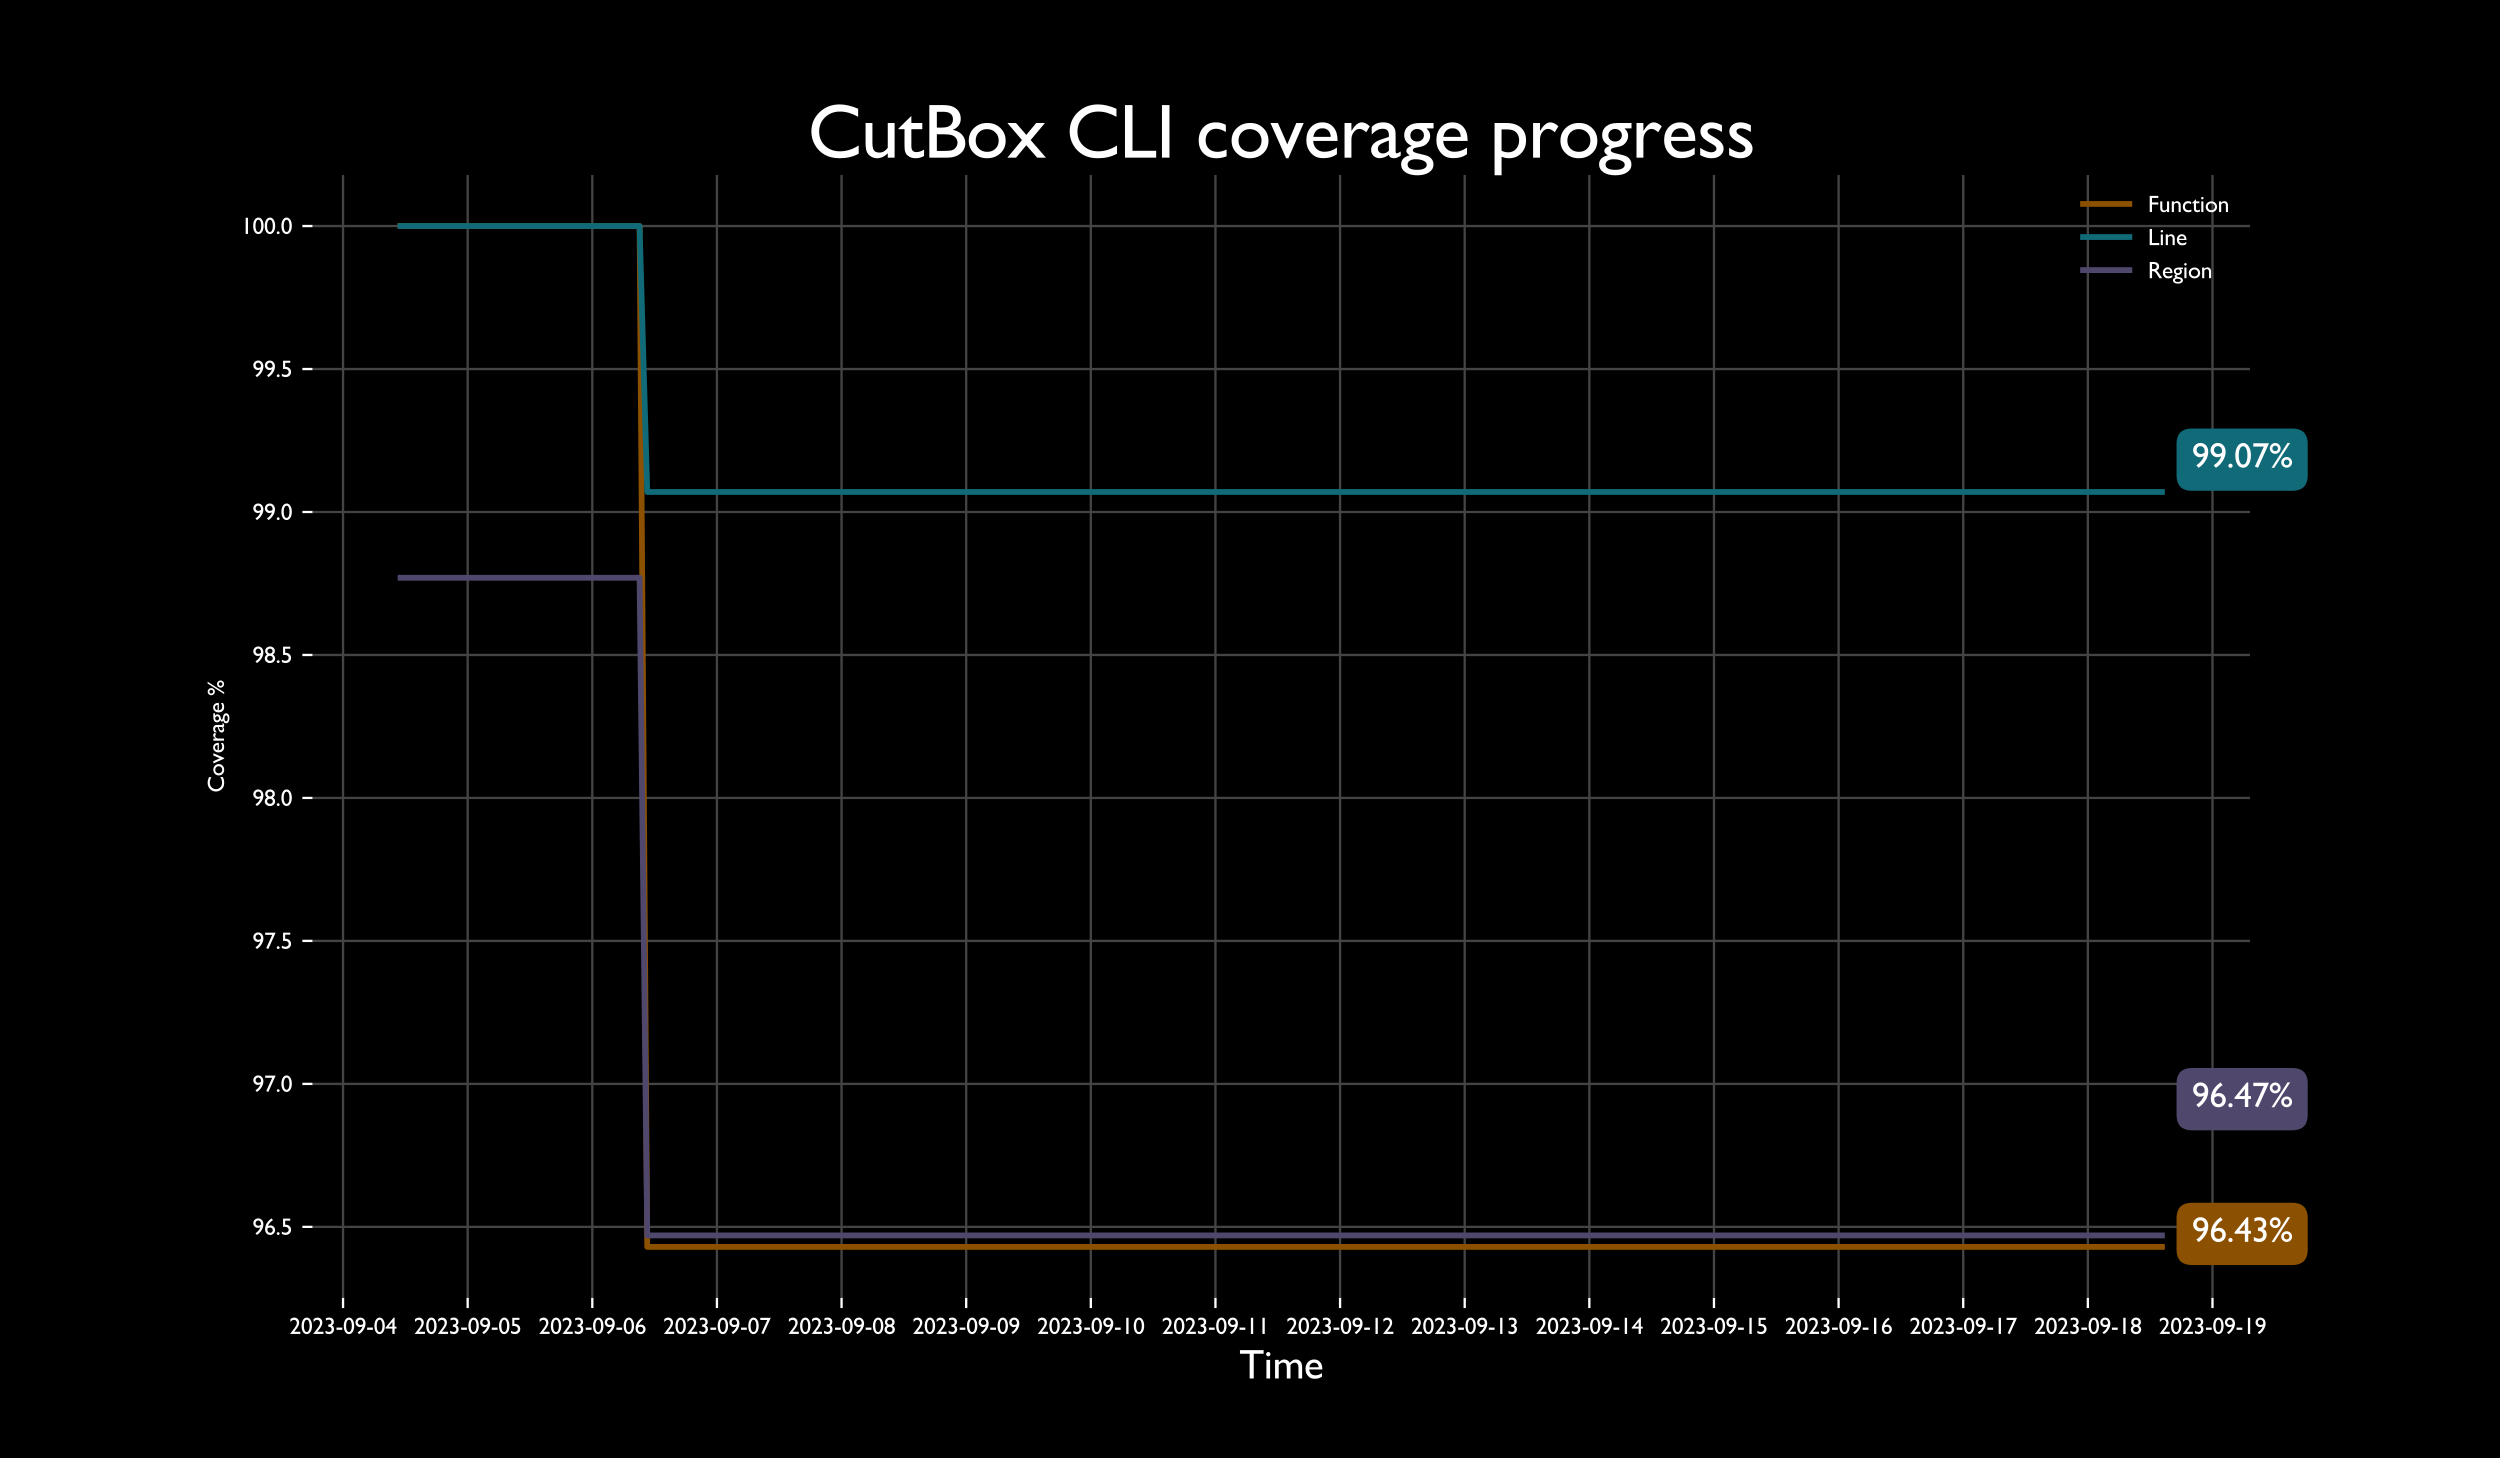 <?xml version="1.0" encoding="utf-8" standalone="no"?>
<!DOCTYPE svg PUBLIC "-//W3C//DTD SVG 1.1//EN"
  "http://www.w3.org/Graphics/SVG/1.1/DTD/svg11.dtd">
<svg xmlns:xlink="http://www.w3.org/1999/xlink" width="864pt" height="504pt" viewBox="0 0 864 504" xmlns="http://www.w3.org/2000/svg" version="1.1">
 <defs>
  <style type="text/css">*{stroke-linejoin: round; stroke-linecap: butt}</style>
 </defs>
 <g id="figure_1">
  <g id="patch_1">
   <path d="M 0 504 
L 864 504 
L 864 0 
L 0 0 
z
"/>
  </g>
  <g id="axes_1">
   <g id="matplotlib.axis_1">
    <g id="xtick_1">
     <g id="line2d_1">
      <path d="M 118.556 448.56 
L 118.556 60.48 
" clip-path="url(#p2e72889aa5)" style="fill: none; stroke: #444444; stroke-width: 0.8; stroke-linecap: square"/>
     </g>
     <g id="line2d_2">
      <defs>
       <path id="m32bd1a2eee" d="M 0 0 
L 0 3.5 
" style="stroke: #ffffff; stroke-width: 0.8"/>
      </defs>
      <g>
       <use xlink:href="#m32bd1a2eee" x="118.556" y="448.56" style="fill: #ffffff; stroke: #ffffff; stroke-width: 0.8"/>
      </g>
     </g>
     <g id="text_1">
      <!-- 2023-09-04 -->
      <g style="fill: #ffffff" transform="translate(99.969 461.017) scale(0.08 -0.08)">
       <defs>
        <path id="GillSans-32" d="M 1319 603 
L 2981 603 
L 2981 0 
L 219 0 
L 219 44 
L 481 353 
Q 1097 1116 1461 1647 
Q 1825 2178 1936 2450 
Q 2047 2722 2047 2988 
Q 2047 3356 1837 3579 
Q 1628 3803 1281 3803 
Q 1019 3803 764 3648 
Q 509 3494 306 3213 
L 306 4006 
Q 816 4422 1356 4422 
Q 1928 4422 2298 4040 
Q 2669 3659 2669 3072 
Q 2669 2809 2576 2511 
Q 2484 2213 2250 1823 
Q 2016 1434 1453 763 
L 1319 603 
z
" transform="scale(0.016)"/>
        <path id="GillSans-30" d="M 1625 4422 
Q 2225 4422 2617 3792 
Q 3009 3163 3009 2194 
Q 3009 1200 2617 578 
Q 2225 -44 1600 -44 
Q 966 -44 581 565 
Q 197 1175 197 2181 
Q 197 3175 594 3798 
Q 991 4422 1625 4422 
z
M 1631 3828 
L 1600 3828 
Q 1241 3828 1030 3386 
Q 819 2944 819 2188 
Q 819 1413 1025 972 
Q 1231 531 1594 531 
Q 1956 531 2165 972 
Q 2375 1413 2375 2169 
Q 2375 2928 2173 3378 
Q 1972 3828 1631 3828 
z
" transform="scale(0.016)"/>
        <path id="GillSans-33" d="M 1153 2541 
L 1191 2541 
Q 1600 2541 1814 2709 
Q 2028 2878 2028 3200 
Q 2028 3491 1820 3672 
Q 1613 3853 1275 3853 
Q 934 3853 519 3641 
L 519 4238 
Q 900 4428 1350 4428 
Q 1953 4428 2301 4112 
Q 2650 3797 2650 3250 
Q 2650 2919 2515 2692 
Q 2381 2466 2088 2303 
Q 2344 2203 2462 2058 
Q 2581 1913 2647 1706 
Q 2713 1500 2713 1269 
Q 2713 697 2331 323 
Q 1950 -50 1369 -50 
Q 872 -50 409 191 
L 409 872 
Q 903 563 1369 563 
Q 1684 563 1876 750 
Q 2069 938 2069 1247 
Q 2069 1506 1909 1700 
Q 1816 1809 1702 1861 
Q 1588 1913 1209 1959 
L 1153 1966 
L 1153 2541 
z
" transform="scale(0.016)"/>
        <path id="GillSans-2d" d="M 256 1722 
L 1813 1722 
L 1813 1113 
L 256 1113 
L 256 1722 
z
" transform="scale(0.016)"/>
        <path id="GillSans-39" d="M 1197 -50 
L 813 403 
Q 1297 709 1659 1145 
Q 2022 1581 2144 2041 
Q 1847 1856 1447 1856 
Q 947 1856 589 2228 
Q 231 2600 231 3122 
Q 231 3666 612 4044 
Q 994 4422 1544 4422 
Q 2163 4422 2556 3975 
Q 2950 3528 2950 2828 
Q 2950 2034 2456 1223 
Q 1963 413 1197 -50 
z
M 2266 2663 
Q 2303 2913 2303 2988 
Q 2303 3366 2092 3606 
Q 1881 3847 1550 3847 
Q 1247 3847 1048 3642 
Q 850 3438 850 3128 
Q 850 2844 1065 2637 
Q 1281 2431 1581 2431 
Q 1931 2431 2266 2663 
z
" transform="scale(0.016)"/>
        <path id="GillSans-34" d="M 2272 4422 
L 2528 4422 
L 2528 1972 
L 3016 1972 
L 3016 1441 
L 2528 1441 
L 2528 0 
L 1919 0 
L 1919 1441 
L 72 1441 
L 72 1709 
L 2272 4422 
z
M 1919 1972 
L 1919 3238 
L 909 1972 
L 1919 1972 
z
" transform="scale(0.016)"/>
       </defs>
       <use xlink:href="#GillSans-32"/>
       <use xlink:href="#GillSans-30" x="50"/>
       <use xlink:href="#GillSans-32" x="100"/>
       <use xlink:href="#GillSans-33" x="150"/>
       <use xlink:href="#GillSans-2d" x="200"/>
       <use xlink:href="#GillSans-30" x="232.324"/>
       <use xlink:href="#GillSans-39" x="282.324"/>
       <use xlink:href="#GillSans-2d" x="332.324"/>
       <use xlink:href="#GillSans-30" x="364.648"/>
       <use xlink:href="#GillSans-34" x="414.648"/>
      </g>
     </g>
    </g>
    <g id="xtick_2">
     <g id="line2d_3">
      <path d="M 161.627 448.56 
L 161.627 60.48 
" clip-path="url(#p2e72889aa5)" style="fill: none; stroke: #444444; stroke-width: 0.8; stroke-linecap: square"/>
     </g>
     <g id="line2d_4">
      <g>
       <use xlink:href="#m32bd1a2eee" x="161.627" y="448.56" style="fill: #ffffff; stroke: #ffffff; stroke-width: 0.8"/>
      </g>
     </g>
     <g id="text_2">
      <!-- 2023-09-05 -->
      <g style="fill: #ffffff" transform="translate(143.041 461.017) scale(0.08 -0.08)">
       <defs>
        <path id="GillSans-35" d="M 647 4366 
L 2584 4366 
L 2584 3809 
L 1216 3809 
L 1216 2706 
Q 1281 2713 1350 2713 
Q 1984 2713 2393 2327 
Q 2803 1941 2803 1344 
Q 2803 728 2398 342 
Q 1994 -44 1350 -44 
Q 819 -44 319 213 
L 319 856 
Q 791 550 1241 550 
Q 1634 550 1901 779 
Q 2169 1009 2169 1344 
Q 2169 1691 1878 1923 
Q 1588 2156 1153 2156 
Q 781 2156 647 2094 
L 647 4366 
z
" transform="scale(0.016)"/>
       </defs>
       <use xlink:href="#GillSans-32"/>
       <use xlink:href="#GillSans-30" x="50"/>
       <use xlink:href="#GillSans-32" x="100"/>
       <use xlink:href="#GillSans-33" x="150"/>
       <use xlink:href="#GillSans-2d" x="200"/>
       <use xlink:href="#GillSans-30" x="232.324"/>
       <use xlink:href="#GillSans-39" x="282.324"/>
       <use xlink:href="#GillSans-2d" x="332.324"/>
       <use xlink:href="#GillSans-30" x="364.648"/>
       <use xlink:href="#GillSans-35" x="414.648"/>
      </g>
     </g>
    </g>
    <g id="xtick_3">
     <g id="line2d_5">
      <path d="M 204.699 448.56 
L 204.699 60.48 
" clip-path="url(#p2e72889aa5)" style="fill: none; stroke: #444444; stroke-width: 0.8; stroke-linecap: square"/>
     </g>
     <g id="line2d_6">
      <g>
       <use xlink:href="#m32bd1a2eee" x="204.699" y="448.56" style="fill: #ffffff; stroke: #ffffff; stroke-width: 0.8"/>
      </g>
     </g>
     <g id="text_3">
      <!-- 2023-09-06 -->
      <g style="fill: #ffffff" transform="translate(186.113 461.017) scale(0.08 -0.08)">
       <defs>
        <path id="GillSans-36" d="M 1966 4378 
L 2028 4422 
L 2406 3944 
Q 1906 3622 1576 3240 
Q 1247 2859 1069 2344 
Q 1416 2522 1759 2522 
Q 2275 2522 2628 2156 
Q 2981 1791 2981 1259 
Q 2981 713 2597 331 
Q 2213 -50 1663 -50 
Q 1047 -50 667 383 
Q 288 816 288 1516 
Q 288 2041 483 2561 
Q 678 3081 1045 3536 
Q 1413 3991 1966 4378 
z
M 934 1697 
Q 909 1550 909 1369 
Q 909 1000 1123 762 
Q 1338 525 1672 525 
Q 1972 525 2167 728 
Q 2363 931 2363 1241 
Q 2363 1556 2155 1751 
Q 1947 1947 1606 1947 
Q 1431 1947 1289 1894 
Q 1147 1841 934 1697 
z
" transform="scale(0.016)"/>
       </defs>
       <use xlink:href="#GillSans-32"/>
       <use xlink:href="#GillSans-30" x="50"/>
       <use xlink:href="#GillSans-32" x="100"/>
       <use xlink:href="#GillSans-33" x="150"/>
       <use xlink:href="#GillSans-2d" x="200"/>
       <use xlink:href="#GillSans-30" x="232.324"/>
       <use xlink:href="#GillSans-39" x="282.324"/>
       <use xlink:href="#GillSans-2d" x="332.324"/>
       <use xlink:href="#GillSans-30" x="364.648"/>
       <use xlink:href="#GillSans-36" x="414.648"/>
      </g>
     </g>
    </g>
    <g id="xtick_4">
     <g id="line2d_7">
      <path d="M 247.771 448.56 
L 247.771 60.48 
" clip-path="url(#p2e72889aa5)" style="fill: none; stroke: #444444; stroke-width: 0.8; stroke-linecap: square"/>
     </g>
     <g id="line2d_8">
      <g>
       <use xlink:href="#m32bd1a2eee" x="247.771" y="448.56" style="fill: #ffffff; stroke: #ffffff; stroke-width: 0.8"/>
      </g>
     </g>
     <g id="text_4">
      <!-- 2023-09-07 -->
      <g style="fill: #ffffff" transform="translate(229.185 461.017) scale(0.08 -0.08)">
       <defs>
        <path id="GillSans-37" d="M 313 4366 
L 3138 4366 
L 1159 -50 
L 603 184 
L 2203 3769 
L 313 3769 
L 313 4366 
z
" transform="scale(0.016)"/>
       </defs>
       <use xlink:href="#GillSans-32"/>
       <use xlink:href="#GillSans-30" x="50"/>
       <use xlink:href="#GillSans-32" x="100"/>
       <use xlink:href="#GillSans-33" x="150"/>
       <use xlink:href="#GillSans-2d" x="200"/>
       <use xlink:href="#GillSans-30" x="232.324"/>
       <use xlink:href="#GillSans-39" x="282.324"/>
       <use xlink:href="#GillSans-2d" x="332.324"/>
       <use xlink:href="#GillSans-30" x="364.648"/>
       <use xlink:href="#GillSans-37" x="414.648"/>
      </g>
     </g>
    </g>
    <g id="xtick_5">
     <g id="line2d_9">
      <path d="M 290.843 448.56 
L 290.843 60.48 
" clip-path="url(#p2e72889aa5)" style="fill: none; stroke: #444444; stroke-width: 0.8; stroke-linecap: square"/>
     </g>
     <g id="line2d_10">
      <g>
       <use xlink:href="#m32bd1a2eee" x="290.843" y="448.56" style="fill: #ffffff; stroke: #ffffff; stroke-width: 0.8"/>
      </g>
     </g>
     <g id="text_5">
      <!-- 2023-09-08 -->
      <g style="fill: #ffffff" transform="translate(272.256 461.017) scale(0.08 -0.08)">
       <defs>
        <path id="GillSans-38" d="M 306 3194 
Q 306 3706 690 4064 
Q 1075 4422 1631 4422 
Q 2178 4422 2554 4067 
Q 2931 3713 2931 3194 
Q 2931 2609 2388 2228 
Q 2994 1878 2994 1197 
Q 2994 656 2600 303 
Q 2206 -50 1606 -50 
Q 1013 -50 609 311 
Q 206 672 206 1203 
Q 206 1869 825 2228 
Q 547 2453 426 2676 
Q 306 2900 306 3194 
z
M 2309 3175 
Q 2309 3459 2114 3643 
Q 1919 3828 1619 3828 
Q 1316 3828 1122 3647 
Q 928 3466 928 3181 
Q 928 2909 1133 2715 
Q 1338 2522 1625 2522 
Q 1909 2522 2109 2714 
Q 2309 2906 2309 3175 
z
M 2363 1172 
L 2363 1234 
Q 2363 1534 2148 1723 
Q 1934 1913 1594 1913 
Q 1259 1913 1048 1722 
Q 838 1531 838 1228 
Q 838 925 1053 734 
Q 1269 544 1613 544 
Q 1941 544 2152 719 
Q 2363 894 2363 1172 
z
" transform="scale(0.016)"/>
       </defs>
       <use xlink:href="#GillSans-32"/>
       <use xlink:href="#GillSans-30" x="50"/>
       <use xlink:href="#GillSans-32" x="100"/>
       <use xlink:href="#GillSans-33" x="150"/>
       <use xlink:href="#GillSans-2d" x="200"/>
       <use xlink:href="#GillSans-30" x="232.324"/>
       <use xlink:href="#GillSans-39" x="282.324"/>
       <use xlink:href="#GillSans-2d" x="332.324"/>
       <use xlink:href="#GillSans-30" x="364.648"/>
       <use xlink:href="#GillSans-38" x="414.648"/>
      </g>
     </g>
    </g>
    <g id="xtick_6">
     <g id="line2d_11">
      <path d="M 333.914 448.56 
L 333.914 60.48 
" clip-path="url(#p2e72889aa5)" style="fill: none; stroke: #444444; stroke-width: 0.8; stroke-linecap: square"/>
     </g>
     <g id="line2d_12">
      <g>
       <use xlink:href="#m32bd1a2eee" x="333.914" y="448.56" style="fill: #ffffff; stroke: #ffffff; stroke-width: 0.8"/>
      </g>
     </g>
     <g id="text_6">
      <!-- 2023-09-09 -->
      <g style="fill: #ffffff" transform="translate(315.328 461.017) scale(0.08 -0.08)">
       <use xlink:href="#GillSans-32"/>
       <use xlink:href="#GillSans-30" x="50"/>
       <use xlink:href="#GillSans-32" x="100"/>
       <use xlink:href="#GillSans-33" x="150"/>
       <use xlink:href="#GillSans-2d" x="200"/>
       <use xlink:href="#GillSans-30" x="232.324"/>
       <use xlink:href="#GillSans-39" x="282.324"/>
       <use xlink:href="#GillSans-2d" x="332.324"/>
       <use xlink:href="#GillSans-30" x="364.648"/>
       <use xlink:href="#GillSans-39" x="414.648"/>
      </g>
     </g>
    </g>
    <g id="xtick_7">
     <g id="line2d_13">
      <path d="M 376.986 448.56 
L 376.986 60.48 
" clip-path="url(#p2e72889aa5)" style="fill: none; stroke: #444444; stroke-width: 0.8; stroke-linecap: square"/>
     </g>
     <g id="line2d_14">
      <g>
       <use xlink:href="#m32bd1a2eee" x="376.986" y="448.56" style="fill: #ffffff; stroke: #ffffff; stroke-width: 0.8"/>
      </g>
     </g>
     <g id="text_7">
      <!-- 2023-09-10 -->
      <g style="fill: #ffffff" transform="translate(358.4 461.017) scale(0.08 -0.08)">
       <defs>
        <path id="GillSans-31" d="M 1294 4366 
L 1919 4366 
L 1919 0 
L 1294 0 
L 1294 4366 
z
" transform="scale(0.016)"/>
       </defs>
       <use xlink:href="#GillSans-32"/>
       <use xlink:href="#GillSans-30" x="50"/>
       <use xlink:href="#GillSans-32" x="100"/>
       <use xlink:href="#GillSans-33" x="150"/>
       <use xlink:href="#GillSans-2d" x="200"/>
       <use xlink:href="#GillSans-30" x="232.324"/>
       <use xlink:href="#GillSans-39" x="282.324"/>
       <use xlink:href="#GillSans-2d" x="332.324"/>
       <use xlink:href="#GillSans-31" x="364.648"/>
       <use xlink:href="#GillSans-30" x="414.648"/>
      </g>
     </g>
    </g>
    <g id="xtick_8">
     <g id="line2d_15">
      <path d="M 420.058 448.56 
L 420.058 60.48 
" clip-path="url(#p2e72889aa5)" style="fill: none; stroke: #444444; stroke-width: 0.8; stroke-linecap: square"/>
     </g>
     <g id="line2d_16">
      <g>
       <use xlink:href="#m32bd1a2eee" x="420.058" y="448.56" style="fill: #ffffff; stroke: #ffffff; stroke-width: 0.8"/>
      </g>
     </g>
     <g id="text_8">
      <!-- 2023-09-11 -->
      <g style="fill: #ffffff" transform="translate(401.471 461.017) scale(0.08 -0.08)">
       <use xlink:href="#GillSans-32"/>
       <use xlink:href="#GillSans-30" x="50"/>
       <use xlink:href="#GillSans-32" x="100"/>
       <use xlink:href="#GillSans-33" x="150"/>
       <use xlink:href="#GillSans-2d" x="200"/>
       <use xlink:href="#GillSans-30" x="232.324"/>
       <use xlink:href="#GillSans-39" x="282.324"/>
       <use xlink:href="#GillSans-2d" x="332.324"/>
       <use xlink:href="#GillSans-31" x="364.648"/>
       <use xlink:href="#GillSans-31" x="414.648"/>
      </g>
     </g>
    </g>
    <g id="xtick_9">
     <g id="line2d_17">
      <path d="M 463.129 448.56 
L 463.129 60.48 
" clip-path="url(#p2e72889aa5)" style="fill: none; stroke: #444444; stroke-width: 0.8; stroke-linecap: square"/>
     </g>
     <g id="line2d_18">
      <g>
       <use xlink:href="#m32bd1a2eee" x="463.129" y="448.56" style="fill: #ffffff; stroke: #ffffff; stroke-width: 0.8"/>
      </g>
     </g>
     <g id="text_9">
      <!-- 2023-09-12 -->
      <g style="fill: #ffffff" transform="translate(444.543 461.017) scale(0.08 -0.08)">
       <use xlink:href="#GillSans-32"/>
       <use xlink:href="#GillSans-30" x="50"/>
       <use xlink:href="#GillSans-32" x="100"/>
       <use xlink:href="#GillSans-33" x="150"/>
       <use xlink:href="#GillSans-2d" x="200"/>
       <use xlink:href="#GillSans-30" x="232.324"/>
       <use xlink:href="#GillSans-39" x="282.324"/>
       <use xlink:href="#GillSans-2d" x="332.324"/>
       <use xlink:href="#GillSans-31" x="364.648"/>
       <use xlink:href="#GillSans-32" x="414.648"/>
      </g>
     </g>
    </g>
    <g id="xtick_10">
     <g id="line2d_19">
      <path d="M 506.201 448.56 
L 506.201 60.48 
" clip-path="url(#p2e72889aa5)" style="fill: none; stroke: #444444; stroke-width: 0.8; stroke-linecap: square"/>
     </g>
     <g id="line2d_20">
      <g>
       <use xlink:href="#m32bd1a2eee" x="506.201" y="448.56" style="fill: #ffffff; stroke: #ffffff; stroke-width: 0.8"/>
      </g>
     </g>
     <g id="text_10">
      <!-- 2023-09-13 -->
      <g style="fill: #ffffff" transform="translate(487.615 461.017) scale(0.08 -0.08)">
       <use xlink:href="#GillSans-32"/>
       <use xlink:href="#GillSans-30" x="50"/>
       <use xlink:href="#GillSans-32" x="100"/>
       <use xlink:href="#GillSans-33" x="150"/>
       <use xlink:href="#GillSans-2d" x="200"/>
       <use xlink:href="#GillSans-30" x="232.324"/>
       <use xlink:href="#GillSans-39" x="282.324"/>
       <use xlink:href="#GillSans-2d" x="332.324"/>
       <use xlink:href="#GillSans-31" x="364.648"/>
       <use xlink:href="#GillSans-33" x="414.648"/>
      </g>
     </g>
    </g>
    <g id="xtick_11">
     <g id="line2d_21">
      <path d="M 549.273 448.56 
L 549.273 60.48 
" clip-path="url(#p2e72889aa5)" style="fill: none; stroke: #444444; stroke-width: 0.8; stroke-linecap: square"/>
     </g>
     <g id="line2d_22">
      <g>
       <use xlink:href="#m32bd1a2eee" x="549.273" y="448.56" style="fill: #ffffff; stroke: #ffffff; stroke-width: 0.8"/>
      </g>
     </g>
     <g id="text_11">
      <!-- 2023-09-14 -->
      <g style="fill: #ffffff" transform="translate(530.687 461.017) scale(0.08 -0.08)">
       <use xlink:href="#GillSans-32"/>
       <use xlink:href="#GillSans-30" x="50"/>
       <use xlink:href="#GillSans-32" x="100"/>
       <use xlink:href="#GillSans-33" x="150"/>
       <use xlink:href="#GillSans-2d" x="200"/>
       <use xlink:href="#GillSans-30" x="232.324"/>
       <use xlink:href="#GillSans-39" x="282.324"/>
       <use xlink:href="#GillSans-2d" x="332.324"/>
       <use xlink:href="#GillSans-31" x="364.648"/>
       <use xlink:href="#GillSans-34" x="414.648"/>
      </g>
     </g>
    </g>
    <g id="xtick_12">
     <g id="line2d_23">
      <path d="M 592.345 448.56 
L 592.345 60.48 
" clip-path="url(#p2e72889aa5)" style="fill: none; stroke: #444444; stroke-width: 0.8; stroke-linecap: square"/>
     </g>
     <g id="line2d_24">
      <g>
       <use xlink:href="#m32bd1a2eee" x="592.345" y="448.56" style="fill: #ffffff; stroke: #ffffff; stroke-width: 0.8"/>
      </g>
     </g>
     <g id="text_12">
      <!-- 2023-09-15 -->
      <g style="fill: #ffffff" transform="translate(573.758 461.017) scale(0.08 -0.08)">
       <use xlink:href="#GillSans-32"/>
       <use xlink:href="#GillSans-30" x="50"/>
       <use xlink:href="#GillSans-32" x="100"/>
       <use xlink:href="#GillSans-33" x="150"/>
       <use xlink:href="#GillSans-2d" x="200"/>
       <use xlink:href="#GillSans-30" x="232.324"/>
       <use xlink:href="#GillSans-39" x="282.324"/>
       <use xlink:href="#GillSans-2d" x="332.324"/>
       <use xlink:href="#GillSans-31" x="364.648"/>
       <use xlink:href="#GillSans-35" x="414.648"/>
      </g>
     </g>
    </g>
    <g id="xtick_13">
     <g id="line2d_25">
      <path d="M 635.416 448.56 
L 635.416 60.48 
" clip-path="url(#p2e72889aa5)" style="fill: none; stroke: #444444; stroke-width: 0.8; stroke-linecap: square"/>
     </g>
     <g id="line2d_26">
      <g>
       <use xlink:href="#m32bd1a2eee" x="635.416" y="448.56" style="fill: #ffffff; stroke: #ffffff; stroke-width: 0.8"/>
      </g>
     </g>
     <g id="text_13">
      <!-- 2023-09-16 -->
      <g style="fill: #ffffff" transform="translate(616.83 461.017) scale(0.08 -0.08)">
       <use xlink:href="#GillSans-32"/>
       <use xlink:href="#GillSans-30" x="50"/>
       <use xlink:href="#GillSans-32" x="100"/>
       <use xlink:href="#GillSans-33" x="150"/>
       <use xlink:href="#GillSans-2d" x="200"/>
       <use xlink:href="#GillSans-30" x="232.324"/>
       <use xlink:href="#GillSans-39" x="282.324"/>
       <use xlink:href="#GillSans-2d" x="332.324"/>
       <use xlink:href="#GillSans-31" x="364.648"/>
       <use xlink:href="#GillSans-36" x="414.648"/>
      </g>
     </g>
    </g>
    <g id="xtick_14">
     <g id="line2d_27">
      <path d="M 678.488 448.56 
L 678.488 60.48 
" clip-path="url(#p2e72889aa5)" style="fill: none; stroke: #444444; stroke-width: 0.8; stroke-linecap: square"/>
     </g>
     <g id="line2d_28">
      <g>
       <use xlink:href="#m32bd1a2eee" x="678.488" y="448.56" style="fill: #ffffff; stroke: #ffffff; stroke-width: 0.8"/>
      </g>
     </g>
     <g id="text_14">
      <!-- 2023-09-17 -->
      <g style="fill: #ffffff" transform="translate(659.902 461.017) scale(0.08 -0.08)">
       <use xlink:href="#GillSans-32"/>
       <use xlink:href="#GillSans-30" x="50"/>
       <use xlink:href="#GillSans-32" x="100"/>
       <use xlink:href="#GillSans-33" x="150"/>
       <use xlink:href="#GillSans-2d" x="200"/>
       <use xlink:href="#GillSans-30" x="232.324"/>
       <use xlink:href="#GillSans-39" x="282.324"/>
       <use xlink:href="#GillSans-2d" x="332.324"/>
       <use xlink:href="#GillSans-31" x="364.648"/>
       <use xlink:href="#GillSans-37" x="414.648"/>
      </g>
     </g>
    </g>
    <g id="xtick_15">
     <g id="line2d_29">
      <path d="M 721.56 448.56 
L 721.56 60.48 
" clip-path="url(#p2e72889aa5)" style="fill: none; stroke: #444444; stroke-width: 0.8; stroke-linecap: square"/>
     </g>
     <g id="line2d_30">
      <g>
       <use xlink:href="#m32bd1a2eee" x="721.56" y="448.56" style="fill: #ffffff; stroke: #ffffff; stroke-width: 0.8"/>
      </g>
     </g>
     <g id="text_15">
      <!-- 2023-09-18 -->
      <g style="fill: #ffffff" transform="translate(702.974 461.017) scale(0.08 -0.08)">
       <use xlink:href="#GillSans-32"/>
       <use xlink:href="#GillSans-30" x="50"/>
       <use xlink:href="#GillSans-32" x="100"/>
       <use xlink:href="#GillSans-33" x="150"/>
       <use xlink:href="#GillSans-2d" x="200"/>
       <use xlink:href="#GillSans-30" x="232.324"/>
       <use xlink:href="#GillSans-39" x="282.324"/>
       <use xlink:href="#GillSans-2d" x="332.324"/>
       <use xlink:href="#GillSans-31" x="364.648"/>
       <use xlink:href="#GillSans-38" x="414.648"/>
      </g>
     </g>
    </g>
    <g id="xtick_16">
     <g id="line2d_31">
      <path d="M 764.632 448.56 
L 764.632 60.48 
" clip-path="url(#p2e72889aa5)" style="fill: none; stroke: #444444; stroke-width: 0.8; stroke-linecap: square"/>
     </g>
     <g id="line2d_32">
      <g>
       <use xlink:href="#m32bd1a2eee" x="764.632" y="448.56" style="fill: #ffffff; stroke: #ffffff; stroke-width: 0.8"/>
      </g>
     </g>
     <g id="text_16">
      <!-- 2023-09-19 -->
      <g style="fill: #ffffff" transform="translate(746.045 461.017) scale(0.08 -0.08)">
       <use xlink:href="#GillSans-32"/>
       <use xlink:href="#GillSans-30" x="50"/>
       <use xlink:href="#GillSans-32" x="100"/>
       <use xlink:href="#GillSans-33" x="150"/>
       <use xlink:href="#GillSans-2d" x="200"/>
       <use xlink:href="#GillSans-30" x="232.324"/>
       <use xlink:href="#GillSans-39" x="282.324"/>
       <use xlink:href="#GillSans-2d" x="332.324"/>
       <use xlink:href="#GillSans-31" x="364.648"/>
       <use xlink:href="#GillSans-39" x="414.648"/>
      </g>
     </g>
    </g>
    <g id="text_17">
     <!-- Time -->
     <g style="fill: #ffffff" transform="translate(428.287 476.401) scale(0.14 -0.14)">
      <defs>
       <path id="GillSans-54" d="M 109 4372 
L 3756 4372 
L 3756 3816 
L 2234 3816 
L 2234 0 
L 1606 0 
L 1606 3816 
L 109 3816 
L 109 4372 
z
" transform="scale(0.016)"/>
       <path id="GillSans-69" d="M 697 4084 
Q 838 4084 938 3987 
Q 1038 3891 1038 3750 
Q 1038 3613 938 3513 
Q 838 3413 697 3413 
Q 566 3413 466 3514 
Q 366 3616 366 3750 
Q 366 3881 466 3982 
Q 566 4084 697 4084 
z
M 416 2875 
L 984 2875 
L 984 0 
L 416 0 
L 416 2875 
z
" transform="scale(0.016)"/>
       <path id="GillSans-6d" d="M 2759 2088 
L 2759 0 
L 2188 0 
L 2188 1600 
Q 2188 2078 2059 2267 
Q 1931 2456 1613 2456 
Q 1434 2456 1286 2375 
Q 1138 2294 947 2088 
L 947 0 
L 378 0 
L 378 2875 
L 947 2875 
L 947 2497 
Q 1381 2931 1797 2931 
Q 2344 2931 2644 2413 
Q 3100 2938 3597 2938 
Q 4016 2938 4286 2631 
Q 4556 2325 4556 1697 
L 4556 0 
L 3988 0 
L 3988 1703 
Q 3988 2063 3841 2253 
Q 3694 2444 3419 2444 
Q 3066 2444 2759 2088 
z
" transform="scale(0.016)"/>
       <path id="GillSans-65" d="M 2853 1388 
L 831 1388 
Q 853 975 1108 731 
Q 1363 488 1766 488 
Q 2328 488 2803 838 
L 2803 281 
Q 2541 106 2283 31 
Q 2025 -44 1678 -44 
Q 1203 -44 909 153 
Q 616 350 439 683 
Q 263 1016 263 1453 
Q 263 2109 634 2520 
Q 1006 2931 1600 2931 
Q 2172 2931 2512 2531 
Q 2853 2131 2853 1459 
L 2853 1388 
z
M 844 1728 
L 2291 1728 
Q 2269 2069 2087 2253 
Q 1906 2438 1600 2438 
Q 1294 2438 1098 2253 
Q 903 2069 844 1728 
z
" transform="scale(0.016)"/>
      </defs>
      <use xlink:href="#GillSans-54"/>
      <use xlink:href="#GillSans-69" x="60.4"/>
      <use xlink:href="#GillSans-6d" x="82.324"/>
      <use xlink:href="#GillSans-65" x="159.424"/>
     </g>
    </g>
   </g>
   <g id="matplotlib.axis_2">
    <g id="ytick_1">
     <g id="line2d_33">
      <path d="M 108 424.002 
L 777.6 424.002 
" clip-path="url(#p2e72889aa5)" style="fill: none; stroke: #444444; stroke-width: 0.8; stroke-linecap: square"/>
     </g>
     <g id="line2d_34">
      <defs>
       <path id="me7433b294d" d="M 0 0 
L -3.5 0 
" style="stroke: #ffffff; stroke-width: 0.8"/>
      </defs>
      <g>
       <use xlink:href="#me7433b294d" x="108" y="424.002" style="fill: #ffffff; stroke: #ffffff; stroke-width: 0.8"/>
      </g>
     </g>
     <g id="text_18">
      <!-- 96.5 -->
      <g style="fill: #ffffff" transform="translate(87.246 426.731) scale(0.08 -0.08)">
       <defs>
        <path id="GillSans-2e" d="M 697 697 
Q 856 697 968 587 
Q 1081 478 1081 319 
Q 1081 163 970 56 
Q 859 -50 697 -50 
Q 538 -50 428 56 
Q 319 163 319 319 
Q 319 478 428 587 
Q 538 697 697 697 
z
" transform="scale(0.016)"/>
       </defs>
       <use xlink:href="#GillSans-39"/>
       <use xlink:href="#GillSans-36" x="50"/>
       <use xlink:href="#GillSans-2e" x="100"/>
       <use xlink:href="#GillSans-35" x="121.924"/>
      </g>
     </g>
    </g>
    <g id="ytick_2">
     <g id="line2d_35">
      <path d="M 108 374.591 
L 777.6 374.591 
" clip-path="url(#p2e72889aa5)" style="fill: none; stroke: #444444; stroke-width: 0.8; stroke-linecap: square"/>
     </g>
     <g id="line2d_36">
      <g>
       <use xlink:href="#me7433b294d" x="108" y="374.591" style="fill: #ffffff; stroke: #ffffff; stroke-width: 0.8"/>
      </g>
     </g>
     <g id="text_19">
      <!-- 97.0 -->
      <g style="fill: #ffffff" transform="translate(87.246 377.319) scale(0.08 -0.08)">
       <use xlink:href="#GillSans-39"/>
       <use xlink:href="#GillSans-37" x="50"/>
       <use xlink:href="#GillSans-2e" x="100"/>
       <use xlink:href="#GillSans-30" x="121.924"/>
      </g>
     </g>
    </g>
    <g id="ytick_3">
     <g id="line2d_37">
      <path d="M 108 325.179 
L 777.6 325.179 
" clip-path="url(#p2e72889aa5)" style="fill: none; stroke: #444444; stroke-width: 0.8; stroke-linecap: square"/>
     </g>
     <g id="line2d_38">
      <g>
       <use xlink:href="#me7433b294d" x="108" y="325.179" style="fill: #ffffff; stroke: #ffffff; stroke-width: 0.8"/>
      </g>
     </g>
     <g id="text_20">
      <!-- 97.5 -->
      <g style="fill: #ffffff" transform="translate(87.246 327.908) scale(0.08 -0.08)">
       <use xlink:href="#GillSans-39"/>
       <use xlink:href="#GillSans-37" x="50"/>
       <use xlink:href="#GillSans-2e" x="100"/>
       <use xlink:href="#GillSans-35" x="121.924"/>
      </g>
     </g>
    </g>
    <g id="ytick_4">
     <g id="line2d_39">
      <path d="M 108 275.767 
L 777.6 275.767 
" clip-path="url(#p2e72889aa5)" style="fill: none; stroke: #444444; stroke-width: 0.8; stroke-linecap: square"/>
     </g>
     <g id="line2d_40">
      <g>
       <use xlink:href="#me7433b294d" x="108" y="275.767" style="fill: #ffffff; stroke: #ffffff; stroke-width: 0.8"/>
      </g>
     </g>
     <g id="text_21">
      <!-- 98.0 -->
      <g style="fill: #ffffff" transform="translate(87.246 278.496) scale(0.08 -0.08)">
       <use xlink:href="#GillSans-39"/>
       <use xlink:href="#GillSans-38" x="50"/>
       <use xlink:href="#GillSans-2e" x="100"/>
       <use xlink:href="#GillSans-30" x="121.924"/>
      </g>
     </g>
    </g>
    <g id="ytick_5">
     <g id="line2d_41">
      <path d="M 108 226.355 
L 777.6 226.355 
" clip-path="url(#p2e72889aa5)" style="fill: none; stroke: #444444; stroke-width: 0.8; stroke-linecap: square"/>
     </g>
     <g id="line2d_42">
      <g>
       <use xlink:href="#me7433b294d" x="108" y="226.355" style="fill: #ffffff; stroke: #ffffff; stroke-width: 0.8"/>
      </g>
     </g>
     <g id="text_22">
      <!-- 98.5 -->
      <g style="fill: #ffffff" transform="translate(87.246 229.084) scale(0.08 -0.08)">
       <use xlink:href="#GillSans-39"/>
       <use xlink:href="#GillSans-38" x="50"/>
       <use xlink:href="#GillSans-2e" x="100"/>
       <use xlink:href="#GillSans-35" x="121.924"/>
      </g>
     </g>
    </g>
    <g id="ytick_6">
     <g id="line2d_43">
      <path d="M 108 176.944 
L 777.6 176.944 
" clip-path="url(#p2e72889aa5)" style="fill: none; stroke: #444444; stroke-width: 0.8; stroke-linecap: square"/>
     </g>
     <g id="line2d_44">
      <g>
       <use xlink:href="#me7433b294d" x="108" y="176.944" style="fill: #ffffff; stroke: #ffffff; stroke-width: 0.8"/>
      </g>
     </g>
     <g id="text_23">
      <!-- 99.0 -->
      <g style="fill: #ffffff" transform="translate(87.246 179.672) scale(0.08 -0.08)">
       <use xlink:href="#GillSans-39"/>
       <use xlink:href="#GillSans-39" x="50"/>
       <use xlink:href="#GillSans-2e" x="100"/>
       <use xlink:href="#GillSans-30" x="121.924"/>
      </g>
     </g>
    </g>
    <g id="ytick_7">
     <g id="line2d_45">
      <path d="M 108 127.532 
L 777.6 127.532 
" clip-path="url(#p2e72889aa5)" style="fill: none; stroke: #444444; stroke-width: 0.8; stroke-linecap: square"/>
     </g>
     <g id="line2d_46">
      <g>
       <use xlink:href="#me7433b294d" x="108" y="127.532" style="fill: #ffffff; stroke: #ffffff; stroke-width: 0.8"/>
      </g>
     </g>
     <g id="text_24">
      <!-- 99.5 -->
      <g style="fill: #ffffff" transform="translate(87.246 130.261) scale(0.08 -0.08)">
       <use xlink:href="#GillSans-39"/>
       <use xlink:href="#GillSans-39" x="50"/>
       <use xlink:href="#GillSans-2e" x="100"/>
       <use xlink:href="#GillSans-35" x="121.924"/>
      </g>
     </g>
    </g>
    <g id="ytick_8">
     <g id="line2d_47">
      <path d="M 108 78.12 
L 777.6 78.12 
" clip-path="url(#p2e72889aa5)" style="fill: none; stroke: #444444; stroke-width: 0.8; stroke-linecap: square"/>
     </g>
     <g id="line2d_48">
      <g>
       <use xlink:href="#me7433b294d" x="108" y="78.12" style="fill: #ffffff; stroke: #ffffff; stroke-width: 0.8"/>
      </g>
     </g>
     <g id="text_25">
      <!-- 100.0 -->
      <g style="fill: #ffffff" transform="translate(83.246 80.849) scale(0.08 -0.08)">
       <use xlink:href="#GillSans-31"/>
       <use xlink:href="#GillSans-30" x="50"/>
       <use xlink:href="#GillSans-30" x="100"/>
       <use xlink:href="#GillSans-2e" x="150"/>
       <use xlink:href="#GillSans-30" x="171.924"/>
      </g>
     </g>
    </g>
    <g id="text_26">
     <!-- Coverage % -->
     <g style="fill: #ffffff" transform="translate(77.414 273.955) rotate(-90) scale(0.08 -0.08)">
      <defs>
       <path id="GillSans-43" d="M 4244 1013 
L 4244 325 
Q 3556 -50 2656 -50 
Q 1925 -50 1415 244 
Q 906 538 609 1053 
Q 313 1569 313 2169 
Q 313 3122 992 3772 
Q 1672 4422 2669 4422 
Q 3356 4422 4197 4063 
L 4197 3391 
Q 3431 3828 2700 3828 
Q 1950 3828 1454 3354 
Q 959 2881 959 2169 
Q 959 1450 1446 987 
Q 1934 525 2694 525 
Q 3488 525 4244 1013 
z
" transform="scale(0.016)"/>
       <path id="GillSans-6f" d="M 1778 2881 
Q 2434 2881 2868 2457 
Q 3303 2034 3303 1394 
Q 3303 772 2862 361 
Q 2422 -50 1753 -50 
Q 1106 -50 672 367 
Q 238 784 238 1409 
Q 238 2041 677 2461 
Q 1116 2881 1778 2881 
z
M 1747 2369 
Q 1338 2369 1075 2100 
Q 813 1831 813 1416 
Q 813 1003 1081 742 
Q 1350 481 1772 481 
Q 2191 481 2458 745 
Q 2725 1009 2725 1422 
Q 2725 1831 2447 2100 
Q 2169 2369 1747 2369 
z
" transform="scale(0.016)"/>
       <path id="GillSans-76" d="M 2163 2875 
L 2778 2875 
L 1509 -50 
L 1319 -50 
L 19 2875 
L 641 2875 
L 1416 1106 
L 2163 2875 
z
" transform="scale(0.016)"/>
       <path id="GillSans-72" d="M 1013 2875 
L 1013 2216 
L 1044 2266 
Q 1456 2931 1869 2931 
Q 2191 2931 2541 2606 
L 2241 2106 
Q 1944 2388 1691 2388 
Q 1416 2388 1214 2125 
Q 1013 1863 1013 1503 
L 1013 0 
L 441 0 
L 441 2875 
L 1013 2875 
z
" transform="scale(0.016)"/>
       <path id="GillSans-61" d="M 2209 1728 
L 2209 506 
Q 2209 359 2309 359 
Q 2413 359 2631 513 
L 2631 166 
Q 2438 41 2320 -4 
Q 2203 -50 2075 -50 
Q 1709 -50 1644 238 
Q 1281 -44 872 -44 
Q 572 -44 372 154 
Q 172 353 172 653 
Q 172 925 367 1139 
Q 563 1353 922 1478 
L 1650 1728 
L 1650 1881 
Q 1650 2400 1131 2400 
Q 666 2400 225 1919 
L 225 2541 
Q 556 2931 1178 2931 
Q 1644 2931 1925 2688 
Q 2019 2609 2094 2479 
Q 2169 2350 2189 2220 
Q 2209 2091 2209 1728 
z
M 1650 569 
L 1650 1422 
L 1269 1275 
Q 978 1159 858 1042 
Q 738 925 738 750 
Q 738 572 852 459 
Q 966 347 1147 347 
Q 1419 347 1650 569 
z
" transform="scale(0.016)"/>
       <path id="GillSans-67" d="M 256 1881 
Q 256 2341 592 2608 
Q 928 2875 1509 2875 
L 2694 2875 
L 2694 2431 
L 2113 2431 
Q 2281 2259 2347 2118 
Q 2413 1978 2413 1797 
Q 2413 1572 2284 1355 
Q 2156 1138 1954 1022 
Q 1753 906 1294 838 
Q 972 791 972 616 
Q 972 516 1092 452 
Q 1213 388 1528 319 
Q 2056 203 2207 137 
Q 2359 72 2481 -50 
Q 2688 -256 2688 -569 
Q 2688 -978 2323 -1222 
Q 1959 -1466 1350 -1466 
Q 734 -1466 367 -1220 
Q 0 -975 0 -563 
Q 0 22 722 191 
Q 434 375 434 556 
Q 434 694 557 806 
Q 681 919 891 972 
Q 256 1253 256 1881 
z
M 1325 2381 
Q 1094 2381 931 2225 
Q 769 2069 769 1850 
Q 769 1628 928 1483 
Q 1088 1338 1331 1338 
Q 1572 1338 1733 1486 
Q 1894 1634 1894 1856 
Q 1894 2081 1731 2231 
Q 1569 2381 1325 2381 
z
M 1191 -134 
Q 903 -134 720 -256 
Q 538 -378 538 -569 
Q 538 -1013 1338 -1013 
Q 1716 -1013 1923 -902 
Q 2131 -791 2131 -588 
Q 2131 -388 1868 -261 
Q 1606 -134 1191 -134 
z
" transform="scale(0.016)"/>
       <path id="GillSans-20" transform="scale(0.016)"/>
       <path id="GillSans-25" d="M 3347 4428 
L 3825 4428 
L 953 -50 
L 472 -50 
L 3347 4428 
z
M 3191 1900 
Q 3591 1900 3878 1614 
Q 4166 1328 4166 928 
Q 4166 528 3880 248 
Q 3594 -31 3191 -31 
Q 2784 -31 2498 248 
Q 2213 528 2213 928 
Q 2213 1331 2500 1615 
Q 2788 1900 3191 1900 
z
M 3184 1428 
Q 2978 1428 2833 1281 
Q 2688 1134 2688 928 
Q 2688 719 2833 570 
Q 2978 422 3184 422 
Q 3397 422 3544 569 
Q 3691 716 3691 928 
Q 3691 1138 3544 1283 
Q 3397 1428 3184 1428 
z
M 1131 4416 
Q 1534 4416 1818 4128 
Q 2103 3841 2103 3438 
Q 2103 3038 1817 2750 
Q 1531 2463 1131 2463 
Q 731 2463 445 2750 
Q 159 3038 159 3438 
Q 159 3841 443 4128 
Q 728 4416 1131 4416 
z
M 1125 3944 
Q 916 3944 767 3795 
Q 619 3647 619 3438 
Q 619 3231 769 3084 
Q 919 2938 1125 2938 
Q 1334 2938 1482 3084 
Q 1631 3231 1631 3438 
Q 1631 3650 1484 3797 
Q 1338 3944 1125 3944 
z
" transform="scale(0.016)"/>
      </defs>
      <use xlink:href="#GillSans-43"/>
      <use xlink:href="#GillSans-6f" x="70.801"/>
      <use xlink:href="#GillSans-76" x="125.977"/>
      <use xlink:href="#GillSans-65" x="169.775"/>
      <use xlink:href="#GillSans-72" x="217.676"/>
      <use xlink:href="#GillSans-61" x="257.275"/>
      <use xlink:href="#GillSans-67" x="299.951"/>
      <use xlink:href="#GillSans-65" x="342.627"/>
      <use xlink:href="#GillSans-20" x="390.527"/>
      <use xlink:href="#GillSans-25" x="418.311"/>
     </g>
    </g>
   </g>
   <g id="line2d_49">
    <path d="M 138.436 78.12 
L 221.037 78.12 
L 223.692 430.92 
L 747.164 430.92 
L 747.164 430.92 
" clip-path="url(#p2e72889aa5)" style="fill: none; stroke: #8b5000; stroke-width: 2; stroke-linecap: square"/>
   </g>
   <g id="line2d_50">
    <path d="M 138.436 78.12 
L 221.037 78.12 
L 223.692 170.026 
L 747.164 170.026 
L 747.164 170.026 
" clip-path="url(#p2e72889aa5)" style="fill: none; stroke: #106a77; stroke-width: 2; stroke-linecap: square"/>
   </g>
   <g id="line2d_51">
    <path d="M 138.436 199.673 
L 221.037 199.673 
L 223.692 426.967 
L 747.164 426.967 
L 747.164 426.967 
" clip-path="url(#p2e72889aa5)" style="fill: none; stroke: #50486c; stroke-width: 2; stroke-linecap: square"/>
   </g>
   <g id="text_27">
    <g id="patch_2">
     <path d="M 757.512 436.705 
L 792.252 436.705 
Q 797.052 436.705 797.052 431.905 
L 797.052 420.97 
Q 797.052 416.17 792.252 416.17 
L 757.512 416.17 
Q 752.712 416.17 752.712 420.97 
L 752.712 431.905 
Q 752.712 436.705 757.512 436.705 
z
" style="fill: #8b5000; stroke: #8b5000; stroke-linejoin: miter"/>
    </g>
    <!-- 96.43% -->
    <g style="fill: #ffffff" transform="translate(757.512 429.156) scale(0.12 -0.12)">
     <use xlink:href="#GillSans-39"/>
     <use xlink:href="#GillSans-36" x="50"/>
     <use xlink:href="#GillSans-2e" x="100"/>
     <use xlink:href="#GillSans-34" x="121.924"/>
     <use xlink:href="#GillSans-33" x="171.924"/>
     <use xlink:href="#GillSans-25" x="221.924"/>
    </g>
   </g>
   <g id="text_28">
    <g id="patch_3">
     <path d="M 757.512 169.125 
L 792.252 169.125 
Q 797.052 169.125 797.052 164.325 
L 797.052 153.39 
Q 797.052 148.59 792.252 148.59 
L 757.512 148.59 
Q 752.712 148.59 752.712 153.39 
L 752.712 164.325 
Q 752.712 169.125 757.512 169.125 
z
" style="fill: #106a77; stroke: #106a77; stroke-linejoin: miter"/>
    </g>
    <!-- 99.07% -->
    <g style="fill: #ffffff" transform="translate(757.512 161.576) scale(0.12 -0.12)">
     <use xlink:href="#GillSans-39"/>
     <use xlink:href="#GillSans-39" x="50"/>
     <use xlink:href="#GillSans-2e" x="100"/>
     <use xlink:href="#GillSans-30" x="121.924"/>
     <use xlink:href="#GillSans-37" x="171.924"/>
     <use xlink:href="#GillSans-25" x="221.924"/>
    </g>
   </g>
   <g id="text_29">
    <g id="patch_4">
     <path d="M 757.512 390.135 
L 792.252 390.135 
Q 797.052 390.135 797.052 385.335 
L 797.052 374.4 
Q 797.052 369.6 792.252 369.6 
L 757.512 369.6 
Q 752.712 369.6 752.712 374.4 
L 752.712 385.335 
Q 752.712 390.135 757.512 390.135 
z
" style="fill: #50486c; stroke: #50486c; stroke-linejoin: miter"/>
    </g>
    <!-- 96.47% -->
    <g style="fill: #ffffff" transform="translate(757.512 382.586) scale(0.12 -0.12)">
     <use xlink:href="#GillSans-39"/>
     <use xlink:href="#GillSans-36" x="50"/>
     <use xlink:href="#GillSans-2e" x="100"/>
     <use xlink:href="#GillSans-34" x="121.924"/>
     <use xlink:href="#GillSans-37" x="171.924"/>
     <use xlink:href="#GillSans-25" x="221.924"/>
    </g>
   </g>
   <g id="text_30">
    <!-- CutBox CLI coverage progress -->
    <g style="fill: #ffffff" transform="translate(279.11 54.48) scale(0.26 -0.26)">
     <defs>
      <path id="GillSans-75" d="M 2234 0 
L 2234 366 
Q 2053 169 1820 59 
Q 1588 -50 1356 -50 
Q 1084 -50 854 86 
Q 625 222 508 455 
Q 391 688 391 1228 
L 391 2875 
L 959 2875 
L 959 1234 
Q 959 781 1089 601 
Q 1219 422 1544 422 
Q 1950 422 2234 819 
L 2234 2875 
L 2803 2875 
L 2803 0 
L 2234 0 
z
" transform="scale(0.016)"/>
      <path id="GillSans-74" d="M 0 2419 
L 1069 3469 
L 1069 2875 
L 1978 2875 
L 1978 2363 
L 1069 2363 
L 1069 953 
Q 1069 459 1478 459 
Q 1784 459 2125 666 
L 2125 134 
Q 1797 -50 1409 -50 
Q 1019 -50 759 178 
Q 678 247 625 333 
Q 572 419 536 558 
Q 500 697 500 1088 
L 500 2363 
L 0 2363 
L 0 2419 
z
" transform="scale(0.016)"/>
      <path id="GillSans-42" d="M 1959 0 
L 481 0 
L 481 4366 
L 1625 4366 
Q 2166 4366 2469 4220 
Q 2772 4075 2931 3820 
Q 3091 3566 3091 3231 
Q 3091 2588 2425 2309 
Q 2903 2219 3186 1916 
Q 3469 1613 3469 1191 
Q 3469 856 3297 593 
Q 3125 331 2792 165 
Q 2459 0 1959 0 
z
M 1644 3809 
L 1106 3809 
L 1106 2497 
L 1522 2497 
Q 2022 2497 2233 2687 
Q 2444 2878 2444 3181 
Q 2444 3809 1644 3809 
z
M 1691 1941 
L 1106 1941 
L 1106 556 
L 1722 556 
Q 2234 556 2417 636 
Q 2600 716 2711 884 
Q 2822 1053 2822 1247 
Q 2822 1447 2705 1612 
Q 2588 1778 2372 1859 
Q 2156 1941 1691 1941 
z
" transform="scale(0.016)"/>
      <path id="GillSans-78" d="M 2388 2875 
L 3116 2875 
L 1931 1459 
L 3200 0 
L 2472 0 
L 1569 1031 
L 716 0 
L 0 0 
L 1209 1459 
L 0 2875 
L 716 2875 
L 1569 1888 
L 2388 2875 
z
" transform="scale(0.016)"/>
      <path id="GillSans-4c" d="M 481 4366 
L 1106 4366 
L 1106 569 
L 3072 569 
L 3072 0 
L 481 0 
L 481 4366 
z
" transform="scale(0.016)"/>
      <path id="GillSans-49" d="M 488 4366 
L 1113 4366 
L 1113 0 
L 488 0 
L 488 4366 
z
" transform="scale(0.016)"/>
      <path id="GillSans-63" d="M 2559 672 
L 2559 109 
Q 2131 -50 1722 -50 
Q 1047 -50 645 350 
Q 244 750 244 1422 
Q 244 2100 634 2515 
Q 1025 2931 1663 2931 
Q 1884 2931 2061 2889 
Q 2238 2847 2497 2731 
L 2497 2125 
Q 2066 2400 1697 2400 
Q 1313 2400 1066 2129 
Q 819 1859 819 1441 
Q 819 1000 1086 740 
Q 1353 481 1806 481 
Q 2134 481 2559 672 
z
" transform="scale(0.016)"/>
      <path id="GillSans-70" d="M 366 -1466 
L 366 2875 
L 1363 2875 
Q 2128 2875 2554 2494 
Q 2981 2113 2981 1428 
Q 2981 781 2579 365 
Q 2178 -50 1556 -50 
Q 1281 -50 947 72 
L 947 -1466 
L 366 -1466 
z
M 1350 2344 
L 947 2344 
L 947 575 
Q 1209 441 1497 441 
Q 1897 441 2151 719 
Q 2406 997 2406 1434 
Q 2406 1716 2286 1931 
Q 2166 2147 1958 2245 
Q 1750 2344 1350 2344 
z
" transform="scale(0.016)"/>
      <path id="GillSans-73" d="M 263 206 
L 263 819 
Q 503 650 754 545 
Q 1006 441 1178 441 
Q 1356 441 1484 528 
Q 1613 616 1613 738 
Q 1613 863 1530 945 
Q 1447 1028 1172 1184 
Q 622 1491 451 1708 
Q 281 1925 281 2181 
Q 281 2513 539 2722 
Q 797 2931 1203 2931 
Q 1625 2931 2069 2694 
L 2069 2131 
Q 1563 2438 1241 2438 
Q 1075 2438 973 2367 
Q 872 2297 872 2181 
Q 872 2081 964 1990 
Q 1056 1900 1288 1772 
L 1491 1656 
Q 2209 1250 2209 756 
Q 2209 403 1932 176 
Q 1656 -50 1222 -50 
Q 966 -50 766 4 
Q 566 59 263 206 
z
" transform="scale(0.016)"/>
     </defs>
     <use xlink:href="#GillSans-43"/>
     <use xlink:href="#GillSans-75" x="70.801"/>
     <use xlink:href="#GillSans-74" x="120.801"/>
     <use xlink:href="#GillSans-42" x="154.102"/>
     <use xlink:href="#GillSans-6f" x="210.4"/>
     <use xlink:href="#GillSans-78" x="265.576"/>
     <use xlink:href="#GillSans-20" x="315.576"/>
     <use xlink:href="#GillSans-43" x="343.359"/>
     <use xlink:href="#GillSans-4c" x="414.16"/>
     <use xlink:href="#GillSans-49" x="463.184"/>
     <use xlink:href="#GillSans-20" x="488.184"/>
     <use xlink:href="#GillSans-63" x="515.967"/>
     <use xlink:href="#GillSans-6f" x="559.766"/>
     <use xlink:href="#GillSans-76" x="614.941"/>
     <use xlink:href="#GillSans-65" x="658.74"/>
     <use xlink:href="#GillSans-72" x="706.641"/>
     <use xlink:href="#GillSans-61" x="746.24"/>
     <use xlink:href="#GillSans-67" x="788.916"/>
     <use xlink:href="#GillSans-65" x="831.592"/>
     <use xlink:href="#GillSans-20" x="879.492"/>
     <use xlink:href="#GillSans-70" x="907.275"/>
     <use xlink:href="#GillSans-72" x="957.275"/>
     <use xlink:href="#GillSans-6f" x="996.875"/>
     <use xlink:href="#GillSans-67" x="1052.051"/>
     <use xlink:href="#GillSans-72" x="1094.727"/>
     <use xlink:href="#GillSans-65" x="1134.326"/>
     <use xlink:href="#GillSans-73" x="1182.227"/>
     <use xlink:href="#GillSans-73" x="1220.703"/>
    </g>
   </g>
   <g id="legend_1">
    <g id="line2d_52">
     <path d="M 719.911 70.48 
L 727.911 70.48 
L 735.911 70.48 
" style="fill: none; stroke: #8b5000; stroke-width: 2; stroke-linecap: square"/>
    </g>
    <g id="text_31">
     <!-- Function -->
     <g style="fill: #ffffff" transform="translate(742.311 73.28) scale(0.08 -0.08)">
      <defs>
       <path id="GillSans-46" d="M 488 4366 
L 2816 4366 
L 2816 3809 
L 1113 3809 
L 1113 2591 
L 2816 2591 
L 2816 2034 
L 1113 2034 
L 1113 0 
L 488 0 
L 488 4366 
z
" transform="scale(0.016)"/>
       <path id="GillSans-6e" d="M 972 2875 
L 972 2509 
Q 1353 2931 1838 2931 
Q 2106 2931 2337 2792 
Q 2569 2653 2689 2411 
Q 2809 2169 2809 1644 
L 2809 0 
L 2241 0 
L 2241 1638 
Q 2241 2078 2106 2267 
Q 1972 2456 1656 2456 
Q 1253 2456 972 2053 
L 972 0 
L 391 0 
L 391 2875 
L 972 2875 
z
" transform="scale(0.016)"/>
      </defs>
      <use xlink:href="#GillSans-46"/>
      <use xlink:href="#GillSans-75" x="46.924"/>
      <use xlink:href="#GillSans-6e" x="96.924"/>
      <use xlink:href="#GillSans-63" x="146.924"/>
      <use xlink:href="#GillSans-74" x="190.723"/>
      <use xlink:href="#GillSans-69" x="224.023"/>
      <use xlink:href="#GillSans-6f" x="245.947"/>
      <use xlink:href="#GillSans-6e" x="301.123"/>
     </g>
    </g>
    <g id="line2d_53">
     <path d="M 719.911 81.912 
L 727.911 81.912 
L 735.911 81.912 
" style="fill: none; stroke: #106a77; stroke-width: 2; stroke-linecap: square"/>
    </g>
    <g id="text_32">
     <!-- Line -->
     <g style="fill: #ffffff" transform="translate(742.311 84.713) scale(0.08 -0.08)">
      <use xlink:href="#GillSans-4c"/>
      <use xlink:href="#GillSans-69" x="49.023"/>
      <use xlink:href="#GillSans-6e" x="70.947"/>
      <use xlink:href="#GillSans-65" x="120.947"/>
     </g>
    </g>
    <g id="line2d_54">
     <path d="M 719.911 93.345 
L 727.911 93.345 
L 735.911 93.345 
" style="fill: none; stroke: #50486c; stroke-width: 2; stroke-linecap: square"/>
    </g>
    <g id="text_33">
     <!-- Region -->
     <g style="fill: #ffffff" transform="translate(742.311 96.145) scale(0.08 -0.08)">
      <defs>
       <path id="GillSans-52" d="M 500 0 
L 500 4366 
L 1594 4366 
Q 2256 4366 2645 4037 
Q 3034 3709 3034 3150 
Q 3034 2769 2843 2491 
Q 2653 2213 2297 2075 
Q 2506 1938 2706 1700 
Q 2906 1463 3269 872 
Q 3497 500 3634 313 
L 3866 0 
L 3122 0 
L 2931 288 
Q 2922 303 2894 341 
L 2772 513 
L 2578 831 
L 2369 1172 
Q 2175 1441 2014 1600 
Q 1853 1759 1723 1829 
Q 1594 1900 1288 1900 
L 1125 1900 
L 1125 0 
L 500 0 
z
M 1313 3834 
L 1125 3834 
L 1125 2456 
L 1363 2456 
Q 1838 2456 2014 2537 
Q 2191 2619 2289 2783 
Q 2388 2947 2388 3156 
Q 2388 3363 2278 3530 
Q 2169 3697 1970 3765 
Q 1772 3834 1313 3834 
z
" transform="scale(0.016)"/>
      </defs>
      <use xlink:href="#GillSans-52"/>
      <use xlink:href="#GillSans-65" x="60.4"/>
      <use xlink:href="#GillSans-67" x="108.301"/>
      <use xlink:href="#GillSans-69" x="150.977"/>
      <use xlink:href="#GillSans-6f" x="172.9"/>
      <use xlink:href="#GillSans-6e" x="228.076"/>
     </g>
    </g>
   </g>
  </g>
 </g>
 <defs>
  <clipPath id="p2e72889aa5">
   <rect x="108" y="60.48" width="669.6" height="388.08"/>
  </clipPath>
 </defs>
</svg>
